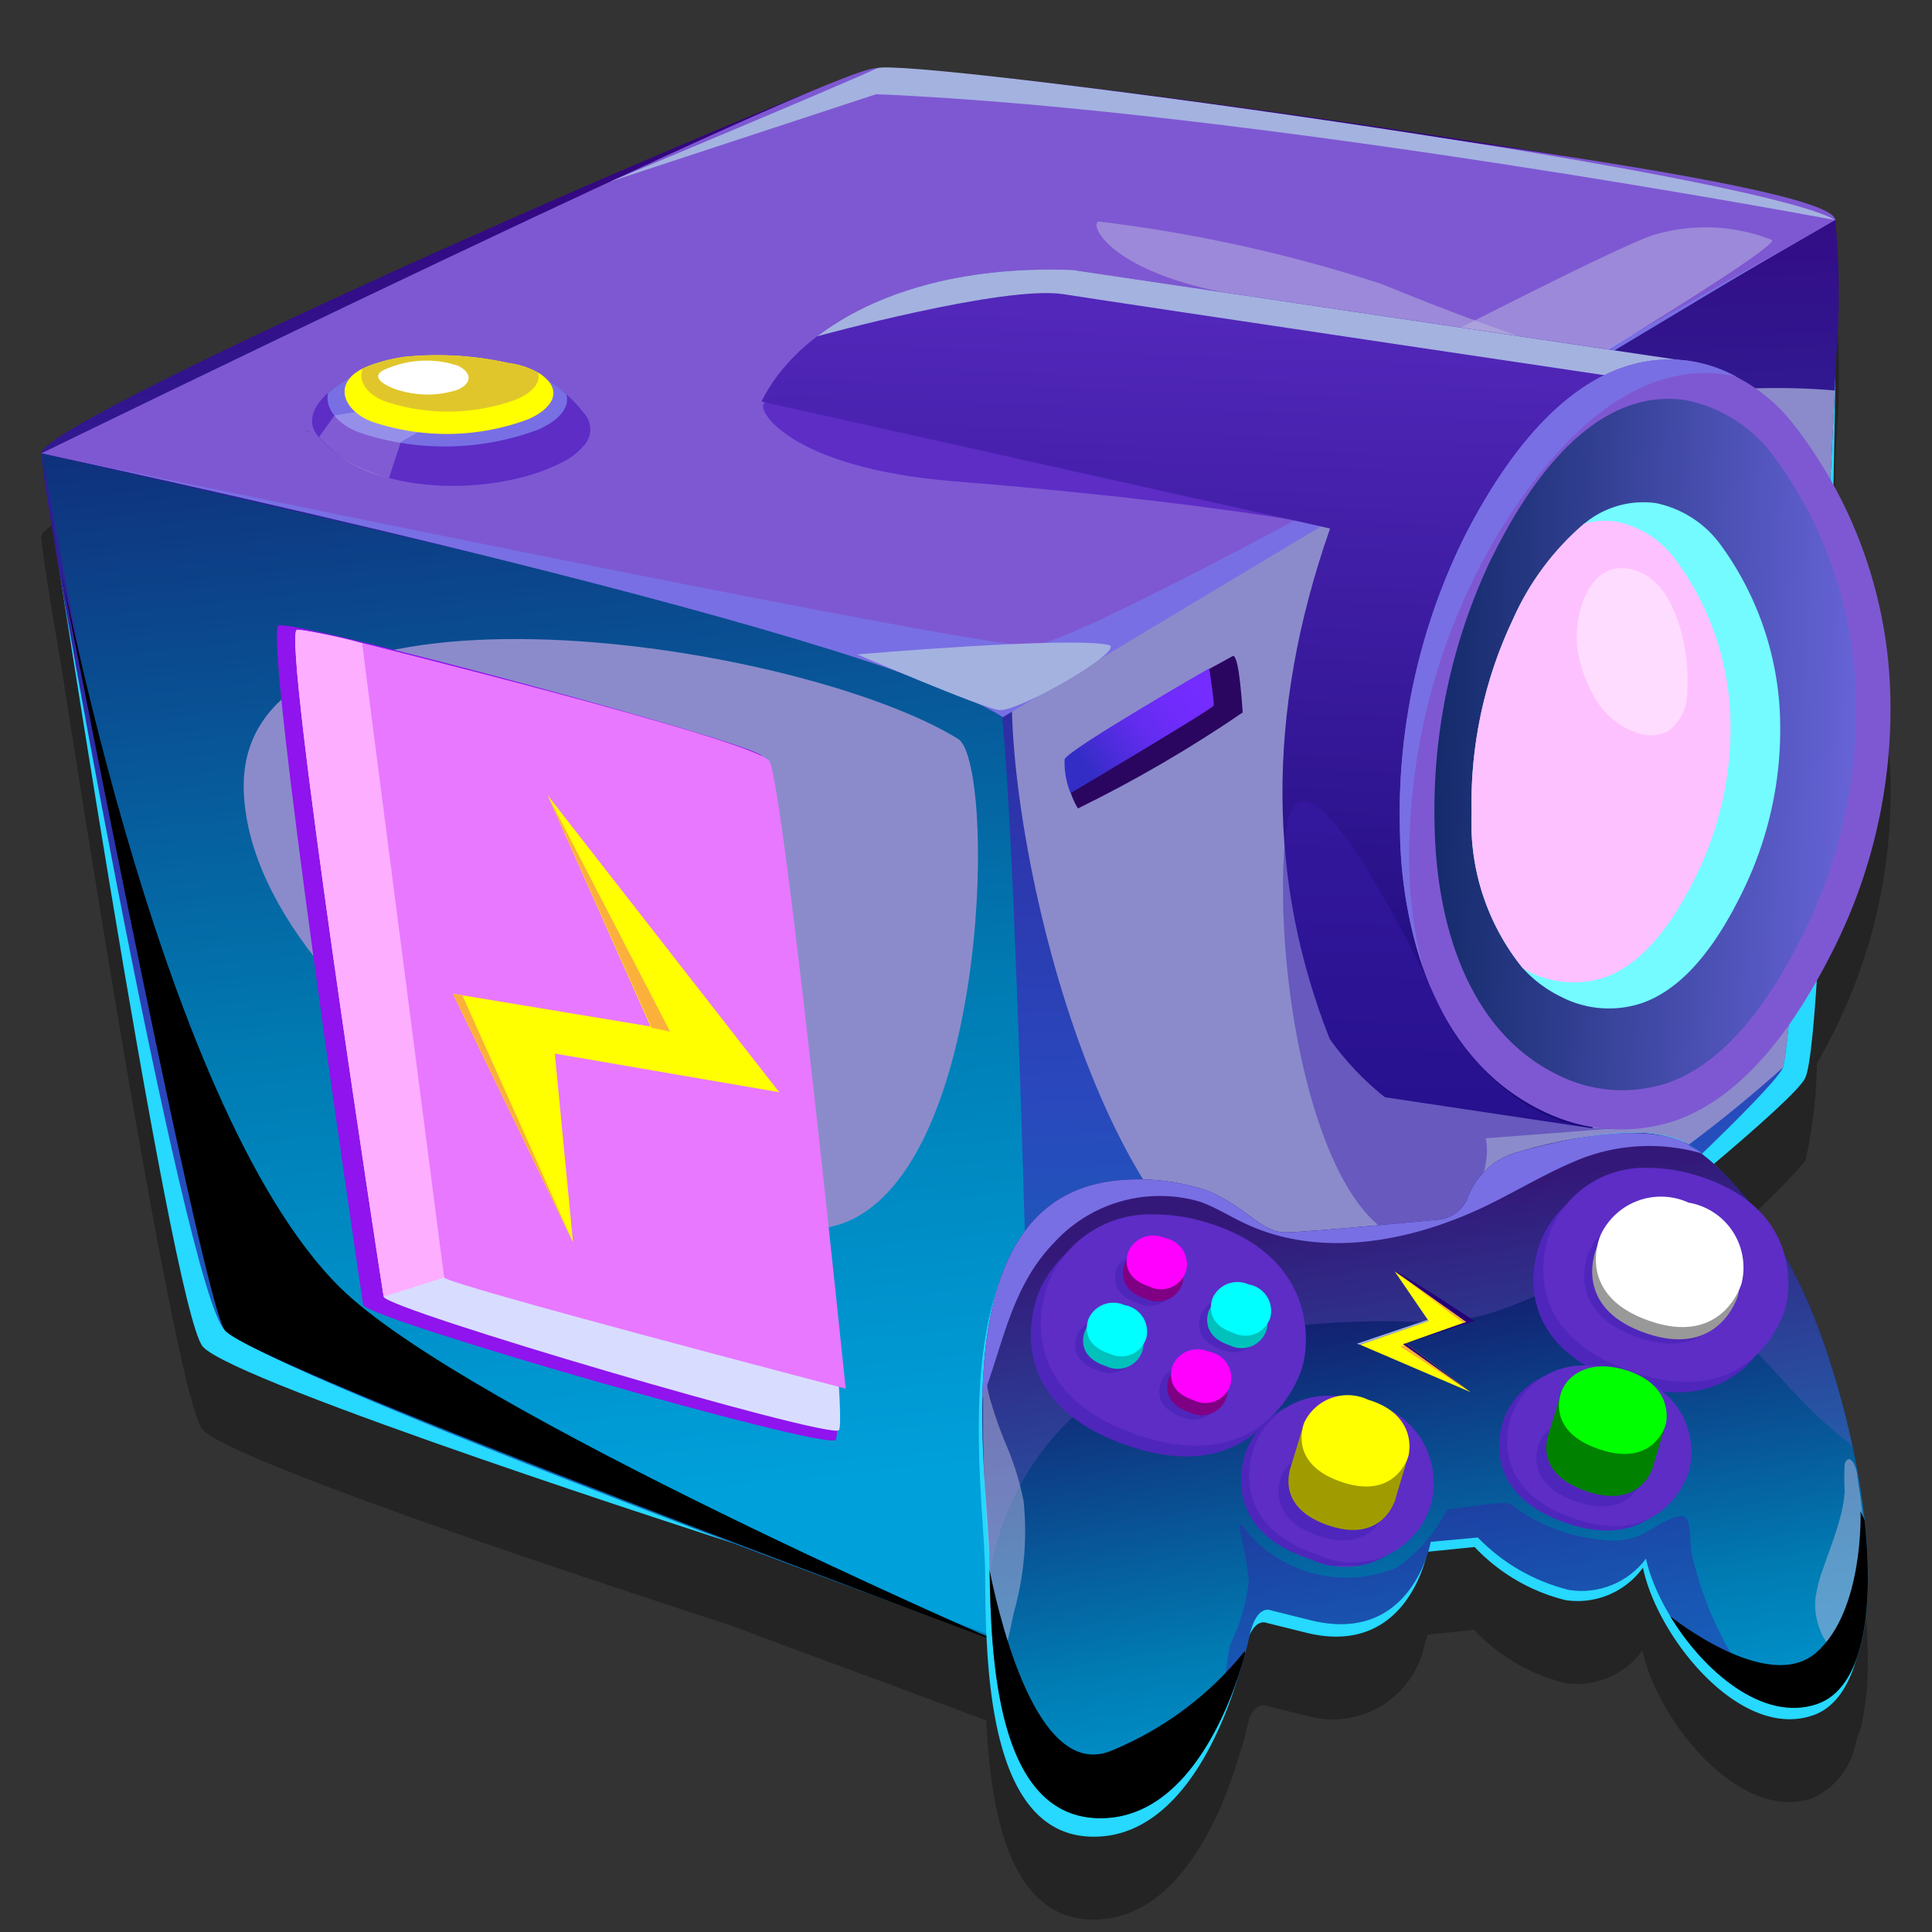 <svg id="games" xmlns="http://www.w3.org/2000/svg" xmlns:xlink="http://www.w3.org/1999/xlink" width="70" height="70" viewBox="0 0 70 70">
  <rect x="0" y="0" width="70" height="70" fill="#333333" stroke="none"/>
  <defs>
    <linearGradient id="linear-gradient" x1="0.158" y1="0.646" x2="0.828" y2="0.334" gradientUnits="objectBoundingBox">
      <stop offset="0" stop-color="#007cb3"/>
      <stop offset="0.355" stop-color="#2a48bd"/>
      <stop offset="1" stop-color="#34007a"/>
    </linearGradient>
    <linearGradient id="linear-gradient-2" x1="0.224" y1="0.649" x2="1.16" y2="0.223" gradientUnits="objectBoundingBox">
      <stop offset="0" stop-color="#00a0db"/>
      <stop offset="0.315" stop-color="#007cb3"/>
      <stop offset="1" stop-color="#19015a"/>
    </linearGradient>
    <linearGradient id="linear-gradient-3" x1="0.872" y1="0.421" x2="0.178" y2="0.611" gradientUnits="objectBoundingBox">
      <stop offset="0" stop-color="#742cff"/>
      <stop offset="0.235" stop-color="#6f2cfb"/>
      <stop offset="0.496" stop-color="#622cef"/>
      <stop offset="0.591" stop-color="#5a2ce8"/>
      <stop offset="0.768" stop-color="#4c2cdb"/>
      <stop offset="1" stop-color="#332dc6"/>
    </linearGradient>
    <linearGradient id="linear-gradient-4" x1="0.829" y1="0.342" x2="0.099" y2="0.514" gradientUnits="objectBoundingBox">
      <stop offset="0" stop-color="#5227ba"/>
      <stop offset="1" stop-color="#180976"/>
    </linearGradient>
    <linearGradient id="linear-gradient-5" x1="0.371" y1="0.199" x2="0.629" y2="0.8" gradientUnits="objectBoundingBox">
      <stop offset="0" stop-color="#132a69"/>
      <stop offset="1" stop-color="#6864d9"/>
    </linearGradient>
    <linearGradient id="linear-gradient-6" x1="0.238" y1="0.742" x2="0.79" y2="0.426" gradientUnits="objectBoundingBox">
      <stop offset="0" stop-color="#00a0db"/>
      <stop offset="0.31" stop-color="#007cb3"/>
      <stop offset="1" stop-color="#19015a"/>
    </linearGradient>
    <clipPath id="clip-path">
      <rect id="Rectangle_5222" data-name="Rectangle 5222" width="70" height="70" fill="none"/>
    </clipPath>
    <clipPath id="clip-path-3">
      <rect id="Rectangle_5122" data-name="Rectangle 5122" width="66.996" height="64.109" transform="translate(1.502 5.449)" fill="none"/>
    </clipPath>
    <clipPath id="clip-path-4">
      <path id="Path_12295" data-name="Path 12295" d="M31.771,2.472C30.048,2.695,1.53,15.132,1.5,16.424S6.717,46.79,8.136,48.183c1.669,1.639,27.529,11.238,29.377,11.663.628.145,2.993-1.046,5.862-2.739,0,0,.007-.007.018-.011,5.568-3.3,20.993-17.431,21.217-18.448.343-1.557,1.6-17.36,1.92-25.7,0-.039.005-.061.005-.061a28.043,28.043,0,0,0-.04-4.91c-.4-1.409-30.584-5.517-34.436-5.517a2.347,2.347,0,0,0-.288.013" fill="url(#linear-gradient)"/>
    </clipPath>
    <clipPath id="clip-path-6">
      <rect id="Rectangle_5125" data-name="Rectangle 5125" width="29.819" height="33.311" transform="translate(36.661 14.055)" fill="none"/>
    </clipPath>
    <clipPath id="clip-path-7">
      <rect id="Rectangle_5127" data-name="Rectangle 5127" width="11.926" height="15.979" transform="translate(46.488 29.03)" fill="none"/>
    </clipPath>
    <clipPath id="clip-path-8">
      <path id="Path_12297" data-name="Path 12297" d="M53.828,41.242c.354,1.6-1.379,3.805-2.4,3.767-3.632-.137-5.34-9.417-4.867-14.649s5.868,6.663,5.868,6.663,2.19,3.972,5.981,3.867Z" fill="none"/>
    </clipPath>
    <linearGradient id="linear-gradient-8" x1="-2.065" y1="3.17" x2="-2.016" y2="3.17" gradientUnits="objectBoundingBox">
      <stop offset="0" stop-color="#3a22a1"/>
      <stop offset="0.564" stop-color="#3a1fa5"/>
      <stop offset="1" stop-color="#3a1aae"/>
    </linearGradient>
    <clipPath id="clip-path-9">
      <path id="Path_12298" data-name="Path 12298" d="M1.5,16.425s34.611,7.38,36.058,7.445c1.495.068,28.937-15.9,28.937-15.9-.088-1.744-33.5-5.282-34.725-5.5a.172.172,0,0,0-.034,0C30.094,2.472,1.5,16.425,1.5,16.425" fill="none"/>
    </clipPath>
    <linearGradient id="linear-gradient-9" x1="-0.471" y1="1.334" x2="-0.443" y2="1.334" gradientUnits="objectBoundingBox">
      <stop offset="0" stop-color="#694ad3"/>
      <stop offset="0.434" stop-color="#6d4dd2"/>
      <stop offset="0.914" stop-color="#7a55d2"/>
      <stop offset="1" stop-color="#7e58d2"/>
    </linearGradient>
    <clipPath id="clip-path-10">
      <path id="Path_12299" data-name="Path 12299" d="M8.134,48.183c.9,1.279,29.38,11.662,29.38,11.662s-.706-34.533-1.436-35.134S1.5,16.425,1.5,16.425,7.231,46.9,8.134,48.183" fill="url(#linear-gradient-2)"/>
    </clipPath>
    <clipPath id="clip-path-12">
      <rect id="Rectangle_5132" data-name="Rectangle 5132" width="34.736" height="41.117" transform="translate(1.785 18.509)" fill="none"/>
    </clipPath>
    <clipPath id="clip-path-13">
      <path id="Path_12300" data-name="Path 12300" d="M36.521,59.626s-19.682-8.5-24.21-12.986C5.577,39.968,1.785,18.509,1.785,18.509S7.276,46.941,8.134,48.183,36.521,59.626,36.521,59.626" fill="none"/>
    </clipPath>
    <linearGradient id="linear-gradient-11" x1="0.098" y1="1.223" x2="0.119" y2="1.223" gradientUnits="objectBoundingBox">
      <stop offset="0" stop-color="#06f"/>
      <stop offset="0.159" stop-color="#004dc0"/>
      <stop offset="0.326" stop-color="#003586"/>
      <stop offset="0.488" stop-color="#002256"/>
      <stop offset="0.64" stop-color="#001330"/>
      <stop offset="0.78" stop-color="#000816"/>
      <stop offset="0.904" stop-color="#000205"/>
      <stop offset="1"/>
    </linearGradient>
    <clipPath id="clip-path-14">
      <path id="Path_12301" data-name="Path 12301" d="M11.187,15.657a.043.043,0,0,0,.022,0,1.612,1.612,0,0,0-.191-.065c.016.006.072.028.169.061" fill="none"/>
    </clipPath>
    <linearGradient id="linear-gradient-12" x1="-56.347" y1="676.361" x2="-51.232" y2="676.361" gradientUnits="objectBoundingBox">
      <stop offset="0" stop-color="#2a0660"/>
      <stop offset="0.413" stop-color="#290464"/>
      <stop offset="0.869" stop-color="#260171"/>
      <stop offset="1" stop-color="#250077"/>
    </linearGradient>
    <clipPath id="clip-path-16">
      <rect id="Rectangle_5135" data-name="Rectangle 5135" width="26.606" height="21.429" transform="translate(8.829 23.153)" fill="none"/>
    </clipPath>
    <clipPath id="clip-path-17">
      <rect id="Rectangle_5136" data-name="Rectangle 5136" width="22.232" height="10.342" transform="translate(41.98 8.228)" fill="none"/>
    </clipPath>
    <clipPath id="clip-path-18">
      <rect id="Rectangle_5137" data-name="Rectangle 5137" width="16.454" height="4.559" transform="translate(39.721 8.019)" fill="none"/>
    </clipPath>
    <clipPath id="clip-path-19">
      <path id="Path_12307" data-name="Path 12307" d="M27.73,14.573c-.447.158.777,2.376,6.812,2.863,15.71,1.266,15.761,2.808,5.341-.843a66.339,66.339,0,0,0-11.966-2.036.664.664,0,0,0-.187.016" fill="none"/>
    </clipPath>
    <linearGradient id="linear-gradient-13" x1="-1.157" y1="7.447" x2="-1.114" y2="7.447" gradientUnits="objectBoundingBox">
      <stop offset="0" stop-color="#240c8b"/>
      <stop offset="0.248" stop-color="#280e8f"/>
      <stop offset="0.522" stop-color="#35169c"/>
      <stop offset="0.809" stop-color="#4a22b2"/>
      <stop offset="1" stop-color="#5d2dc6"/>
    </linearGradient>
    <clipPath id="clip-path-21">
      <rect id="Rectangle_5141" data-name="Rectangle 5141" width="0.191" height="0.065" transform="translate(10.911 16.68)" fill="none"/>
    </clipPath>
    <clipPath id="clip-path-22">
      <path id="Path_12308" data-name="Path 12308" d="M10.911,16.68c.026,0,.09.03.191.064a.057.057,0,0,1-.022,0c-.1-.033-.153-.055-.169-.061" fill="none"/>
    </clipPath>
    <linearGradient id="linear-gradient-14" x1="-55.822" y1="671.22" x2="-50.705" y2="671.22" gradientUnits="objectBoundingBox">
      <stop offset="0"/>
      <stop offset="0.415" stop-color="#00396f"/>
      <stop offset="0.821" stop-color="#006ed6"/>
      <stop offset="1" stop-color="#0083ff"/>
    </linearGradient>
    <clipPath id="clip-path-23">
      <rect id="Rectangle_5143" data-name="Rectangle 5143" width="2.706" height="2.969" transform="translate(54.368 30.594)" fill="none"/>
    </clipPath>
    <clipPath id="clip-path-24">
      <path id="Path_12309" data-name="Path 12309" d="M54.379,31.554A1.206,1.206,0,0,1,54.428,31a.62.62,0,0,1,.384-.382c.9-.258,2.7,1.6,2.165,2.472-.84,1.377-2.493-.6-2.6-1.536" fill="none"/>
    </clipPath>
    <linearGradient id="linear-gradient-15" x1="-10.849" y1="9.147" x2="-10.646" y2="9.147" gradientUnits="objectBoundingBox">
      <stop offset="0" stop-color="#435954"/>
      <stop offset="0.198" stop-color="#3a4d49"/>
      <stop offset="0.551" stop-color="#232f2c"/>
      <stop offset="1"/>
    </linearGradient>
    <clipPath id="clip-path-25">
      <path id="Path_12311" data-name="Path 12311" d="M13.946,13.237c-.825.081-2.93,1.14-2.605,2.251l.01.03a1.006,1.006,0,0,0,.2.319c1.855,2.21,6.447,2.137,8.769.936a2.437,2.437,0,0,0,.814-.607.861.861,0,0,0,.02-1.2,4.781,4.781,0,0,0-1.518-1.3,4.213,4.213,0,0,0-1.278-.272,30.578,30.578,0,0,0-3.17-.221c-.416,0-.832.017-1.247.058" fill="none"/>
    </clipPath>
    <linearGradient id="linear-gradient-16" x1="-2.664" y1="5.631" x2="-2.469" y2="5.631" xlink:href="#linear-gradient-13"/>
    <clipPath id="clip-path-27">
      <rect id="Rectangle_5146" data-name="Rectangle 5146" width="3.666" height="2.432" transform="translate(11.556 14.883)" fill="none"/>
    </clipPath>
    <clipPath id="clip-path-28">
      <path id="Path_12318" data-name="Path 12318" d="M10.1,22.659c-.6.1,2.987,24.119,3.055,24.614s16.671,5.262,17.121,4.9-2.013-24.247-2.683-24.8-16.13-4.721-17.439-4.722a.374.374,0,0,0-.054,0" fill="#9014ed"/>
    </clipPath>
    <clipPath id="clip-path-29">
      <rect id="Rectangle_5148" data-name="Rectangle 5148" width="70" height="70" fill="#d8ddff"/>
    </clipPath>
    <clipPath id="clip-path-30">
      <path id="Path_12320" data-name="Path 12320" d="M16.092,46.287c.147.267,14.549,4.026,14.549,4.026s-2.255-21.991-2.768-22.74S13.115,23.3,13.115,23.3s2.829,22.72,2.977,22.987" fill="#e878ff"/>
    </clipPath>
    <clipPath id="clip-path-32">
      <path id="Path_12324" data-name="Path 12324" d="M10.759,22.818c-.572.081,3.066,23.715,3.142,24.164l2.191-.695L13.115,23.3h0a18.058,18.058,0,0,0-2.317-.484l-.038,0" fill="#fdaeff"/>
    </clipPath>
    <clipPath id="clip-path-33">
      <path id="Path_12325" data-name="Path 12325" d="M44.671,23.767a63.953,63.953,0,0,0-6,3.683,2.852,2.852,0,0,0,.384,1.842,48.03,48.03,0,0,0,5.971-3.478c-.02-.182-.12-2.048-.347-2.047h-.006" fill="#2a0660"/>
    </clipPath>
    <clipPath id="clip-path-34">
      <path id="Path_12326" data-name="Path 12326" d="M38.573,27.509a2.9,2.9,0,0,0,.216,1.227s5.158-3.055,5.186-3.174-.162-1.346-.162-1.346-5.125,2.947-5.24,3.293" fill="url(#linear-gradient-3)"/>
    </clipPath>
    <clipPath id="clip-path-35">
      <path id="Path_12327" data-name="Path 12327" d="M27.591,14.548l20.6,4.6c-2.375,6.78-2.222,12.905-.011,18.5a10.5,10.5,0,0,0,1.994,2.107l7.526,1.128L61.376,13.12,38.867,9.783c-.281-.011-.559-.017-.831-.017-5.523,0-9.193,2.212-10.445,4.782" fill="url(#linear-gradient-4)"/>
    </clipPath>
    <clipPath id="clip-path-37">
      <path id="Path_12329" data-name="Path 12329" d="M53.069,19.44A22.6,22.6,0,0,0,50.725,30.2c.09,3.918,1.416,8.288,5.234,10.086a6.335,6.335,0,0,0,4.7.334c2.654-.915,4.483-3.692,5.7-6.081a19.388,19.388,0,0,0,2.134-9.2,16.656,16.656,0,0,0-3.437-9.874,6.223,6.223,0,0,0-3.789-2.383,5.348,5.348,0,0,0-.779-.058c-3.5,0-5.98,3.592-7.419,6.414" fill="none"/>
    </clipPath>
    <linearGradient id="linear-gradient-19" x1="-1.287" y1="1.925" x2="-1.257" y2="1.925" xlink:href="#linear-gradient-9"/>
    <clipPath id="clip-path-38">
      <path id="Path_12330" data-name="Path 12330" d="M54.032,20.238a21.185,21.185,0,0,0-2.054,9.671c.062,3.517,1.182,7.434,4.454,9.033a5.211,5.211,0,0,0,4.034.281c2.282-.832,3.863-3.331,4.915-5.481a18.137,18.137,0,0,0,1.869-8.268,15.273,15.273,0,0,0-2.912-8.848A5.263,5.263,0,0,0,61.1,14.5a4.255,4.255,0,0,0-.648-.05c-3.019,0-5.166,3.243-6.415,5.787" fill="url(#linear-gradient-5)"/>
    </clipPath>
    <clipPath id="clip-path-40">
      <path id="Path_12332" data-name="Path 12332" d="M57.4,18.969a9.783,9.783,0,0,0-2.582,3.465,15.544,15.544,0,0,0-1.5,7.08,8.344,8.344,0,0,0,1.85,5.558,2.775,2.775,0,0,0,.274.154,3.573,3.573,0,0,0,2.713.182c1.524-.551,2.584-2.222,3.287-3.656A12.1,12.1,0,0,0,62.7,26.234a10.168,10.168,0,0,0-1.961-5.912A3.53,3.53,0,0,0,58.563,18.9a3.1,3.1,0,0,0-.424-.031,2.658,2.658,0,0,0-.738.1" fill="#fec0ff"/>
    </clipPath>
    <clipPath id="clip-path-42">
      <rect id="Rectangle_5160" data-name="Rectangle 5160" width="4.019" height="6.06" transform="translate(57.128 20.581)" fill="none"/>
    </clipPath>
    <clipPath id="clip-path-45">
      <path id="Path_12337" data-name="Path 12337" d="M55.111,41.712a2.661,2.661,0,0,0-1.937,1.708,1.3,1.3,0,0,1-1.1.776s-4.475.428-5.433.457-1.364-.848-2.831-1.487a7.743,7.743,0,0,0-3.482-.378c-6.286.792-4.527,10.688-4.477,13.667s.063,9.228,3.839,9.418S45,60.559,45.255,59.331s.775-.991.775-.991l1.506.376c3.653.864,4.3-2.854,4.3-2.854l1.708-.157a6.887,6.887,0,0,0,3.3,1.9,2.912,2.912,0,0,0,2.792-1.134c.527,2.448,3.554,6.169,6.2,5.267s2.193-7.4.258-13.043-5-7.278-5-7.278a4.6,4.6,0,0,0-1.979-.368,15.851,15.851,0,0,0-4,.659" fill="url(#linear-gradient-6)"/>
    </clipPath>
    <clipPath id="clip-path-47">
      <rect id="Rectangle_5166" data-name="Rectangle 5166" width="31.532" height="15.907" transform="translate(35.583 41.053)" fill="none"/>
    </clipPath>
    <clipPath id="clip-path-48">
      <path id="Path_12338" data-name="Path 12338" d="M67.115,52.393A32.454,32.454,0,0,0,66.089,48.7c-1.935-5.642-5-7.277-5-7.277-1.688-.825-4.766-.054-5.979.291a2.657,2.657,0,0,0-1.938,1.708,1.3,1.3,0,0,1-1.1.776s-4.476.429-5.433.457-1.364-.848-2.831-1.487a7.76,7.76,0,0,0-3.483-.379c-6.285.793-4.526,10.689-4.476,13.668,0,.159.005.329.008.5.043-.189.086-.377.131-.565a9.987,9.987,0,0,1,4.625-6.37c2.957-1.769,6.531-2.183,9.977-2.15a13.408,13.408,0,0,0,2.791-.137c1.74-.352,3.3-1.494,5.072-1.54a6.214,6.214,0,0,1,4.085,1.728c1.145.989,2.082,2.195,3.167,3.249a16.2,16.2,0,0,0,1.412,1.218" fill="none"/>
    </clipPath>
    <linearGradient id="linear-gradient-23" x1="-1.015" y1="1.751" x2="-0.985" y2="1.751" xlink:href="#linear-gradient-9"/>
    <clipPath id="clip-path-49">
      <rect id="Rectangle_5168" data-name="Rectangle 5168" width="20.327" height="8.089" transform="translate(44.06 54.455)" fill="none"/>
    </clipPath>
    <clipPath id="clip-path-50">
      <path id="Path_12339" data-name="Path 12339" d="M44.909,55.373a14.521,14.521,0,0,1,.338,1.9,6.829,6.829,0,0,1-.631,2.221c-.148.231-.263,2.053-.51,2.612a.5.5,0,0,0,.01.441,13.906,13.906,0,0,0,1.142-3.216c.253-1.227.774-.991.774-.991l1.507.375c3.653.865,4.3-2.853,4.3-2.853l1.708-.157a6.88,6.88,0,0,0,3.3,1.9,2.91,2.91,0,0,0,2.792-1.134c.431,2.012,2.546,4.874,4.75,5.34a4.6,4.6,0,0,1-1.219-1.19,12.529,12.529,0,0,1-1.9-4.447c-.077-1.05.016-1.5-.858-1.088s-1.157.955-2.878.634a6.148,6.148,0,0,1-2.666-1.12s-.066-.18-.592-.139-1.849.234-1.849.234a5.676,5.676,0,0,1-1.818,2.1,4.729,4.729,0,0,1-4.551-.5,3.764,3.764,0,0,1-.982-.947c-.12-.171-.206-.152-.165.028" fill="none"/>
    </clipPath>
    <linearGradient id="linear-gradient-24" x1="-2.146" y1="1.855" x2="-2.097" y2="1.855" xlink:href="#linear-gradient-8"/>
    <clipPath id="clip-path-51">
      <rect id="Rectangle_5170" data-name="Rectangle 5170" width="2.914" height="2.47" transform="translate(52.201 41.712)" fill="none"/>
    </clipPath>
    <clipPath id="clip-path-52">
      <path id="Path_12340" data-name="Path 12340" d="M54.272,42.8a2.93,2.93,0,0,1,.843-1.089,2.656,2.656,0,0,0-1.938,1.707,1.3,1.3,0,0,1-.976.762c1.781-.19,1.856-.787,2.071-1.38" fill="none"/>
    </clipPath>
    <linearGradient id="linear-gradient-25" x1="-17.633" y1="11.225" x2="-17.295" y2="11.225" xlink:href="#linear-gradient-8"/>
    <clipPath id="clip-path-53">
      <path id="Path_12341" data-name="Path 12341" d="M55.847,44.92s-1.669,3.647,3.062,5.2c4.352,1.434,5.411-2.3,5.411-2.3.267-.883.435-3.758-3.21-4.855a5.925,5.925,0,0,0-1.716-.272,3.679,3.679,0,0,0-3.547,2.223" fill="none"/>
    </clipPath>
    <linearGradient id="linear-gradient-26" x1="-5.037" y1="3.019" x2="-4.944" y2="3.019" xlink:href="#linear-gradient-13"/>
    <clipPath id="clip-path-55">
      <rect id="Rectangle_5174" data-name="Rectangle 5174" width="8.883" height="7.755" transform="translate(55.561 42.697)" fill="none"/>
    </clipPath>
    <clipPath id="clip-path-56">
      <path id="Path_12342" data-name="Path 12342" d="M61.11,42.968c-3.084-.93-4.809.734-5.264,1.951,0,0-1.668,3.648,3.062,5.205,4.353,1.434,5.413-2.3,5.413-2.3.266-.883.434-3.757-3.211-4.856" fill="none"/>
    </clipPath>
    <linearGradient id="linear-gradient-27" x1="-5.031" y1="2.886" x2="-4.938" y2="2.886" xlink:href="#linear-gradient-8"/>
    <clipPath id="clip-path-57">
      <path id="Path_12343" data-name="Path 12343" d="M56.2,44.542s-1.668,3.647,3.062,5.2c4.352,1.434,5.412-2.3,5.412-2.3.266-.881.433-3.759-3.211-4.857a5.949,5.949,0,0,0-1.715-.271A3.682,3.682,0,0,0,56.2,44.542" fill="none"/>
    </clipPath>
    <linearGradient id="linear-gradient-28" x1="-5.072" y1="3.061" x2="-4.978" y2="3.061" xlink:href="#linear-gradient-13"/>
    <clipPath id="clip-path-58">
      <path id="Path_12344" data-name="Path 12344" d="M37.66,46.782s-1.8,3.945,3.312,5.63c4.708,1.55,5.853-2.487,5.853-2.487.287-.954.47-4.065-3.472-5.254a6.414,6.414,0,0,0-1.855-.293,3.982,3.982,0,0,0-3.838,2.4" fill="none"/>
    </clipPath>
    <linearGradient id="linear-gradient-29" x1="-3.08" y1="2.621" x2="-2.994" y2="2.621" xlink:href="#linear-gradient-13"/>
    <clipPath id="clip-path-60">
      <rect id="Rectangle_5179" data-name="Rectangle 5179" width="9.607" height="8.389" transform="translate(37.351 44.378)" fill="none"/>
    </clipPath>
    <clipPath id="clip-path-61">
      <path id="Path_12345" data-name="Path 12345" d="M43.353,44.671c-3.335-1.006-5.2.794-5.693,2.111,0,0-1.8,3.946,3.311,5.63,4.708,1.55,5.854-2.488,5.854-2.488.287-.952.47-4.064-3.472-5.253" fill="none"/>
    </clipPath>
    <linearGradient id="linear-gradient-30" x1="-3.076" y1="2.514" x2="-2.99" y2="2.514" xlink:href="#linear-gradient-8"/>
    <clipPath id="clip-path-62">
      <path id="Path_12346" data-name="Path 12346" d="M38.017,46.4s-1.8,3.945,3.311,5.629c4.708,1.55,5.854-2.487,5.854-2.487.287-.953.469-4.063-3.473-5.254A6.437,6.437,0,0,0,41.855,44a3.982,3.982,0,0,0-3.838,2.4" fill="none"/>
    </clipPath>
    <linearGradient id="linear-gradient-31" x1="-3.11" y1="2.659" x2="-3.024" y2="2.659" xlink:href="#linear-gradient-13"/>
    <clipPath id="clip-path-63">
      <path id="Path_12347" data-name="Path 12347" d="M54.533,51.3s-1.253,2.74,2.3,3.91C60.1,56.281,60.9,53.478,60.9,53.478c.2-.662.326-2.823-2.411-3.648a4.457,4.457,0,0,0-1.287-.2A2.766,2.766,0,0,0,54.533,51.3" fill="none"/>
    </clipPath>
    <linearGradient id="linear-gradient-32" x1="-6.599" y1="2.998" x2="-6.475" y2="2.998" xlink:href="#linear-gradient-13"/>
    <clipPath id="clip-path-65">
      <rect id="Rectangle_5184" data-name="Rectangle 5184" width="6.671" height="5.824" transform="translate(54.318 49.627)" fill="none"/>
    </clipPath>
    <clipPath id="clip-path-66">
      <path id="Path_12348" data-name="Path 12348" d="M58.485,49.83c-2.316-.7-3.611.552-3.953,1.467,0,0-1.252,2.739,2.3,3.908C60.1,56.281,60.9,53.478,60.9,53.478c.2-.662.326-2.822-2.411-3.648" fill="none"/>
    </clipPath>
    <linearGradient id="linear-gradient-33" x1="-6.592" y1="2.867" x2="-6.468" y2="2.867" xlink:href="#linear-gradient-8"/>
    <clipPath id="clip-path-67">
      <path id="Path_12349" data-name="Path 12349" d="M54.821,51.141s-1.253,2.74,2.3,3.909c3.27,1.076,4.066-1.727,4.066-1.727.2-.662.325-2.822-2.411-3.648a4.469,4.469,0,0,0-1.288-.2,2.766,2.766,0,0,0-2.666,1.669" fill="none"/>
    </clipPath>
    <linearGradient id="linear-gradient-34" x1="-6.635" y1="3.021" x2="-6.511" y2="3.021" xlink:href="#linear-gradient-13"/>
    <clipPath id="clip-path-69">
      <rect id="Rectangle_5188" data-name="Rectangle 5188" width="5.356" height="4.676" transform="translate(57.399 44.004)" fill="none"/>
    </clipPath>
    <clipPath id="clip-path-70">
      <path id="Path_12350" data-name="Path 12350" d="M60.745,44.168a2.412,2.412,0,0,0-3.174,1.177s-1.006,2.2,1.846,3.138c2.625.865,3.264-1.387,3.264-1.387a2.386,2.386,0,0,0-1.936-2.928" fill="none"/>
    </clipPath>
    <linearGradient id="linear-gradient-35" x1="-8.718" y1="4.511" x2="-8.564" y2="4.511" xlink:href="#linear-gradient-8"/>
    <clipPath id="clip-path-71">
      <rect id="Rectangle_5190" data-name="Rectangle 5190" width="2.184" height="1.947" transform="translate(43.449 47.05)" fill="none"/>
    </clipPath>
    <clipPath id="clip-path-72">
      <path id="Path_12353" data-name="Path 12353" d="M45.62,48.251a.972.972,0,0,0-.807-1.114.983.983,0,0,0-1.294.48s-.41.9.753,1.279a.893.893,0,0,0,.14.057.951.951,0,0,0,1.192-.622c.006-.026.012-.053.016-.08" fill="none"/>
    </clipPath>
    <linearGradient id="linear-gradient-36" x1="-16.345" y1="10.315" x2="-15.966" y2="10.315" xlink:href="#linear-gradient-8"/>
    <clipPath id="clip-path-73">
      <rect id="Rectangle_5192" data-name="Rectangle 5192" width="2.184" height="1.947" transform="translate(40.397 45.367)" fill="none"/>
    </clipPath>
    <clipPath id="clip-path-74">
      <path id="Path_12354" data-name="Path 12354" d="M42.569,46.567a1.139,1.139,0,0,0-2.1-.634s-.41.9.752,1.28a.951.951,0,0,0,1.333-.565c.006-.027.012-.054.016-.081" fill="none"/>
    </clipPath>
    <linearGradient id="linear-gradient-37" x1="-15.188" y1="11.062" x2="-14.809" y2="11.062" xlink:href="#linear-gradient-8"/>
    <clipPath id="clip-path-75">
      <rect id="Rectangle_5194" data-name="Rectangle 5194" width="2.184" height="1.947" transform="translate(42.003 49.486)" fill="none"/>
    </clipPath>
    <clipPath id="clip-path-76">
      <path id="Path_12355" data-name="Path 12355" d="M44.174,50.687a.972.972,0,0,0-.807-1.114.984.984,0,0,0-1.294.479s-.41.9.753,1.28a.883.883,0,0,0,.139.057.951.951,0,0,0,1.193-.622.708.708,0,0,0,.016-.08" fill="none"/>
    </clipPath>
    <linearGradient id="linear-gradient-38" x1="-15.797" y1="9.224" x2="-15.418" y2="9.224" xlink:href="#linear-gradient-8"/>
    <clipPath id="clip-path-77">
      <rect id="Rectangle_5196" data-name="Rectangle 5196" width="2.184" height="1.947" transform="translate(38.956 47.804)" fill="none"/>
    </clipPath>
    <clipPath id="clip-path-78">
      <path id="Path_12356" data-name="Path 12356" d="M41.127,49.005a.973.973,0,0,0-.807-1.114.983.983,0,0,0-1.294.48s-.41.9.753,1.279a.893.893,0,0,0,.14.057.951.951,0,0,0,1.192-.622.707.707,0,0,0,.016-.08" fill="none"/>
    </clipPath>
    <linearGradient id="linear-gradient-39" x1="-14.641" y1="9.979" x2="-14.262" y2="9.979" xlink:href="#linear-gradient-8"/>
    <clipPath id="clip-path-79">
      <rect id="Rectangle_5198" data-name="Rectangle 5198" width="3.901" height="3.173" transform="translate(55.668 51.405)" fill="none"/>
    </clipPath>
    <clipPath id="clip-path-80">
      <path id="Path_12365" data-name="Path 12365" d="M58.066,51.534c-1.359-.41-2.1.249-2.287.74,0,0-.694,1.468,1.4,2.151,1.923.628,2.349-.88,2.349-.88.108-.357.152-1.526-1.458-2.011" fill="none"/>
    </clipPath>
    <linearGradient id="linear-gradient-40" x1="-11.806" y1="4.708" x2="-11.591" y2="4.708" xlink:href="#linear-gradient-8"/>
    <clipPath id="clip-path-81">
      <path id="Path_12368" data-name="Path 12368" d="M45.195,52.474s-1.284,2.839,2.27,4.012a2.959,2.959,0,0,0,4.1-1.823,3.018,3.018,0,0,0-2.384-3.74,4.343,4.343,0,0,0-1.255-.2,2.846,2.846,0,0,0-2.726,1.749" fill="none"/>
    </clipPath>
    <linearGradient id="linear-gradient-41" x1="-5.395" y1="2.76" x2="-5.272" y2="2.76" xlink:href="#linear-gradient-13"/>
    <clipPath id="clip-path-83">
      <rect id="Rectangle_5204" data-name="Rectangle 5204" width="6.69" height="6.002" transform="translate(44.969 50.725)" fill="none"/>
    </clipPath>
    <clipPath id="clip-path-84">
      <path id="Path_12369" data-name="Path 12369" d="M49.176,50.923c-2.317-.7-3.63.6-3.981,1.552,0,0-1.284,2.838,2.27,4.011a2.959,2.959,0,0,0,4.1-1.823,3.018,3.018,0,0,0-2.384-3.74" fill="none"/>
    </clipPath>
    <linearGradient id="linear-gradient-42" x1="-5.388" y1="2.647" x2="-5.265" y2="2.647" xlink:href="#linear-gradient-8"/>
    <clipPath id="clip-path-85">
      <path id="Path_12370" data-name="Path 12370" d="M45.484,52.321s-1.284,2.838,2.27,4.012a2.959,2.959,0,0,0,4.094-1.824,3.013,3.013,0,0,0-2.383-3.739,4.349,4.349,0,0,0-1.256-.2,2.844,2.844,0,0,0-2.725,1.749" fill="none"/>
    </clipPath>
    <linearGradient id="linear-gradient-43" x1="-5.429" y1="2.782" x2="-5.306" y2="2.782" xlink:href="#linear-gradient-13"/>
    <clipPath id="clip-path-87">
      <rect id="Rectangle_5208" data-name="Rectangle 5208" width="3.91" height="3.268" transform="translate(46.326 52.544)" fill="none"/>
    </clipPath>
    <clipPath id="clip-path-88">
      <path id="Path_12371" data-name="Path 12371" d="M48.743,52.669a1.742,1.742,0,0,0-2.3.785s-.711,1.525,1.38,2.208c1.923.63,2.365-.932,2.365-.932.111-.369.167-1.577-1.444-2.061" fill="none"/>
    </clipPath>
    <linearGradient id="linear-gradient-44" x1="-9.729" y1="4.313" x2="-9.516" y2="4.313" xlink:href="#linear-gradient-8"/>
    <clipPath id="clip-path-89">
      <rect id="Rectangle_5211" data-name="Rectangle 5211" width="1.867" height="7" transform="translate(65.761 52.869)" fill="none"/>
    </clipPath>
    <clipPath id="clip-path-90">
      <rect id="Rectangle_5212" data-name="Rectangle 5212" width="1.558" height="11.563" transform="translate(35.585 49.554)" fill="none"/>
    </clipPath>
    <clipPath id="clip-path-91">
      <rect id="Rectangle_5214" data-name="Rectangle 5214" width="9.256" height="8.988" transform="translate(35.854 56.89)" fill="none"/>
    </clipPath>
    <clipPath id="clip-path-92">
      <path id="Path_12377" data-name="Path 12377" d="M45.1,59.821a12.065,12.065,0,0,1-4.782,3.589c-2.6,1.148-3.991-4.207-4.464-6.52.052,3.111.231,8.8,3.832,8.983,3.331.168,4.922-4.1,5.424-5.945Z" fill="none"/>
    </clipPath>
    <linearGradient id="linear-gradient-45" x1="-3.796" y1="1.414" x2="-3.69" y2="1.414" xlink:href="#linear-gradient-11"/>
    <clipPath id="clip-path-93">
      <rect id="Rectangle_5216" data-name="Rectangle 5216" width="7.165" height="7.128" transform="translate(60.513 54.752)" fill="none"/>
    </clipPath>
    <clipPath id="clip-path-94">
      <path id="Path_12378" data-name="Path 12378" d="M67.556,55.08l-.145-.328s.136,3.623-1.618,5.134-5.274-1.325-5.274-1.325l-.006-.005c1.21,2,3.368,3.852,5.319,3.186,1.65-.563,2.094-3.307,1.724-6.662" fill="none"/>
    </clipPath>
    <linearGradient id="linear-gradient-46" x1="-8.002" y1="1.962" x2="-7.87" y2="1.962" xlink:href="#linear-gradient-11"/>
    <clipPath id="clip-path-95">
      <path id="Path_12380" data-name="Path 12380" d="M53.122,47.9l-2.182.769,2.481-.809s-2.7-1.788-2.9-1.805Z" fill="none"/>
    </clipPath>
    <linearGradient id="linear-gradient-47" x1="-15.643" y1="8.085" x2="-15.333" y2="8.085" xlink:href="#linear-gradient-12"/>
    <clipPath id="clip-path-97">
      <path id="Path_12382" data-name="Path 12382" d="M50.833,48.7l2.439,1.735L50.94,48.667Z" fill="none"/>
    </clipPath>
    <linearGradient id="linear-gradient-48" x1="-19.121" y1="10.341" x2="-18.744" y2="10.341" xlink:href="#linear-gradient-12"/>
  </defs>
  <g id="Icon_-_Games" data-name="Icon - Games">
    <rect id="Frame" width="70" height="70" fill="none"/>
    <g id="beam">
      <g id="Group_14707" data-name="Group 14707" clip-path="url(#clip-path)">
        <g id="Group_14487" data-name="Group 14487">
          <g id="Group_14486" data-name="Group 14486" clip-path="url(#clip-path)">
            <g id="Group_14485" data-name="Group 14485" opacity="0.3">
              <g id="Group_14484" data-name="Group 14484">
                <g id="Group_14483" data-name="Group 14483" clip-path="url(#clip-path-3)">
                  <path id="Path_12292" data-name="Path 12292" d="M67.354,62.831c.007-.022.013-.044.019-.067.028-.1.055-.2.079-.3l0-.014c.023-.1.043-.205.063-.311,0-.024.009-.049.013-.074.019-.107.036-.217.051-.329l.008-.068c.013-.1.025-.207.035-.313,0-.021,0-.041.006-.062.01-.118.018-.238.025-.36,0-.03,0-.061.005-.091.006-.124.011-.25.014-.379v-.032c0-.121,0-.245,0-.37,0-.032,0-.064,0-.1,0-.13,0-.262-.009-.4,0-.029,0-.059,0-.089-.005-.119-.011-.24-.018-.362,0-.026,0-.052,0-.079-.009-.137-.02-.275-.031-.414,0-.038-.007-.075-.01-.113-.013-.14-.027-.282-.043-.424a27.161,27.161,0,0,0-.441-2.688l-.007-.032q-.09-.42-.194-.843c-.006-.024-.011-.048-.017-.071q-.1-.416-.218-.831c-.013-.048-.025-.094-.039-.142-.075-.27-.155-.541-.238-.81-.013-.044-.027-.087-.04-.13-.088-.28-.178-.559-.273-.835a19.376,19.376,0,0,0-1.423-3.215,3.686,3.686,0,0,0-1.294-1.939,11.787,11.787,0,0,0-.819-.93c-.16-.167-.312-.314-.453-.443a21.686,21.686,0,0,0,3.308-3.114,17.489,17.489,0,0,0,.419-3.523c.189-.334.366-.667.532-.992a19.384,19.384,0,0,0,2.134-9.2,17.341,17.341,0,0,0-2.06-7.8c.046-2.337.069-3.89.069-3.891.01-.238.019-.472.028-.7,0-.039.005-.06.005-.06a28.172,28.172,0,0,0-.04-4.911h0c-.03-.6-4-1.412-9.254-2.228C51.053,7.7,43.086,6.6,37.7,5.975a39.984,39.984,0,0,0-5.921-.5h-.012a10.9,10.9,0,0,0-2.473.877C21.983,9.25,1.529,18.336,1.5,19.43h0l0,.017c0,.213.105.963.287,2.1-.005-.021-.007-.034-.007-.034s0,.021.01.058c.12.749.273,1.663.452,2.7,1.369,8.783,4.226,26.533,5.1,27.526,1.171,1.323,19.155,7.1,19.155,7.1,2.058.776,4.013,1.5,5.694,2.113,1.557.585,2.8,1.049,3.544,1.326.149,3.163.78,7.079,3.731,7.211,3.147.14,4.769-3.737,5.376-5.768.083-.245.159-.493.229-.742.008-.032.017-.064.026-.094l0-.016.041-.154.019-.076c.024-.1.045-.185.062-.261.009-.036.018-.072.026-.108s.014-.059.021-.088c.268-.591.6-.439.6-.439l1.508.373a3.4,3.4,0,0,0,4.257-2.659c.04-.106.073-.2.1-.291l1.683-.169a6.755,6.755,0,0,0,3.293,1.924,2.923,2.923,0,0,0,2.806-1.179c.511,2.5,3.52,6.286,6.175,5.345a2.754,2.754,0,0,0,1.553-2.021l.008-.022c.032-.09.062-.183.09-.278m-31.731-.592.119.041v.011l-.119-.052"/>
                </g>
              </g>
            </g>
            <path id="Path_12293" data-name="Path 12293" d="M1.5,16.425S6.181,47.471,7.351,48.794s19.155,7.1,19.155,7.1Z" fill="#27d8ff"/>
            <path id="Path_12294" data-name="Path 12294" d="M44.369,56.267s20.288-15.611,21.038-17.21S66.5,13.646,66.5,13.646Z" fill="#27d8ff"/>
          </g>
        </g>
        <g id="Group_14489" data-name="Group 14489">
          <g id="Group_14488" data-name="Group 14488" clip-path="url(#clip-path-4)">
            <rect id="Rectangle_5124" data-name="Rectangle 5124" width="77.171" height="81.536" transform="translate(-17.889 52.499) rotate(-68.847)" fill="url(#linear-gradient)"/>
          </g>
        </g>
        <g id="Group_14499" data-name="Group 14499">
          <g id="Group_14498" data-name="Group 14498" clip-path="url(#clip-path)">
            <g id="Group_14492" data-name="Group 14492" style="mix-blend-mode: soft-light;isolation: isolate">
              <g id="Group_14491" data-name="Group 14491">
                <g id="Group_14490" data-name="Group 14490" clip-path="url(#clip-path-6)">
                  <path id="Path_12296" data-name="Path 12296" d="M37.146,22.866c-1.769,1.461,1.309,21.787,9.066,24.256,4.038,1.285,11.922-2.638,18.387-8.444a.276.276,0,0,0,.011-.029c.327-1.486,1.489-15.936,1.87-24.5-9.4-.839-24.109,4.406-29.334,8.722" fill="#8b8bcb"/>
                </g>
              </g>
            </g>
            <g id="Group_14497" data-name="Group 14497" opacity="0.07" style="mix-blend-mode: multiply;isolation: isolate">
              <g id="Group_14496" data-name="Group 14496">
                <g id="Group_14495" data-name="Group 14495" clip-path="url(#clip-path-7)">
                  <g id="Group_14494" data-name="Group 14494">
                    <g id="Group_14493" data-name="Group 14493" clip-path="url(#clip-path-8)">
                      <rect id="Rectangle_5126" data-name="Rectangle 5126" width="20.372" height="13.07" transform="translate(45.336 45.018) rotate(-87.823)" fill="url(#linear-gradient-8)"/>
                    </g>
                  </g>
                </g>
              </g>
            </g>
          </g>
        </g>
        <g id="Group_14501" data-name="Group 14501">
          <g id="Group_14500" data-name="Group 14500" clip-path="url(#clip-path-9)">
            <rect id="Rectangle_5129" data-name="Rectangle 5129" width="35.011" height="68.099" transform="translate(-3.029 22.935) rotate(-77.515)" fill="url(#linear-gradient-9)"/>
          </g>
        </g>
        <g id="Group_14503" data-name="Group 14503">
          <g id="Group_14502" data-name="Group 14502" clip-path="url(#clip-path-10)">
            <rect id="Rectangle_5130" data-name="Rectangle 5130" width="53.489" height="49.253" transform="matrix(0.361, -0.933, 0.933, 0.361, -13.11, 54.191)" fill="url(#linear-gradient-2)"/>
          </g>
        </g>
        <g id="Group_14510" data-name="Group 14510">
          <g id="Group_14509" data-name="Group 14509" clip-path="url(#clip-path)">
            <g id="Group_14508" data-name="Group 14508" style="mix-blend-mode: screen;isolation: isolate">
              <g id="Group_14507" data-name="Group 14507">
                <g id="Group_14506" data-name="Group 14506" clip-path="url(#clip-path-12)">
                  <g id="Group_14505" data-name="Group 14505">
                    <g id="Group_14504" data-name="Group 14504" clip-path="url(#clip-path-13)">
                      <rect id="Rectangle_5131" data-name="Rectangle 5131" width="47.654" height="42.804" transform="translate(-6.894 57.704) rotate(-77.515)" fill="url(#linear-gradient-11)"/>
                    </g>
                  </g>
                </g>
              </g>
            </g>
          </g>
        </g>
        <g id="Group_14512" data-name="Group 14512">
          <g id="Group_14511" data-name="Group 14511" clip-path="url(#clip-path-14)">
            <rect id="Rectangle_5134" data-name="Rectangle 5134" width="0.195" height="0.08" transform="translate(11.013 15.596) rotate(-4.397)" fill="url(#linear-gradient-12)"/>
          </g>
        </g>
        <g id="Group_14523" data-name="Group 14523">
          <g id="Group_14522" data-name="Group 14522" clip-path="url(#clip-path)">
            <path id="Path_12302" data-name="Path 12302" d="M64.657,9S39.585,23.35,37.36,23.4,1.5,16.425,1.5,16.425,31.411,22.8,36.336,25.984Z" fill="#786fe4"/>
            <g id="Group_14515" data-name="Group 14515" style="mix-blend-mode: soft-light;isolation: isolate">
              <g id="Group_14514" data-name="Group 14514">
                <g id="Group_14513" data-name="Group 14513" clip-path="url(#clip-path-16)">
                  <path id="Path_12303" data-name="Path 12303" d="M34.712,26.77c1.347.827,1.2,14.992-3.858,17.421S9.2,37.295,8.834,28.711s19.974-5.566,25.878-1.941" fill="#8b8bcb"/>
                </g>
              </g>
            </g>
            <path id="Path_12304" data-name="Path 12304" d="M40.171,23.369c.668.148-3.294,2.453-3.974,2.357s-5.135-2.015-5.135-2.015,7.669-.661,9.109-.342" fill="#a4b2e0"/>
            <g id="Group_14518" data-name="Group 14518" opacity="0.5" style="mix-blend-mode: soft-light;isolation: isolate">
              <g id="Group_14517" data-name="Group 14517">
                <g id="Group_14516" data-name="Group 14516" clip-path="url(#clip-path-17)">
                  <path id="Path_12305" data-name="Path 12305" d="M64.2,8.695c.455.3-15.212,9.6-15.848,9.843s-6.374-.99-6.374-.99S57.638,9.287,59.87,8.527a6.544,6.544,0,0,1,4.332.168" fill="#b9b9e0"/>
                </g>
              </g>
            </g>
            <g id="Group_14521" data-name="Group 14521" opacity="0.5" style="mix-blend-mode: soft-light;isolation: isolate">
              <g id="Group_14520" data-name="Group 14520">
                <g id="Group_14519" data-name="Group 14519" clip-path="url(#clip-path-18)">
                  <path id="Path_12306" data-name="Path 12306" d="M50.1,10.306c8.74,3.594,8.767,2.273-4.6.477-5.137-.69-6.082-2.642-5.693-2.757a53.8,53.8,0,0,1,10.3,2.28" fill="#b9b9e0"/>
                </g>
              </g>
            </g>
          </g>
        </g>
        <g id="Group_14525" data-name="Group 14525">
          <g id="Group_14524" data-name="Group 14524" clip-path="url(#clip-path-19)">
            <rect id="Rectangle_5139" data-name="Rectangle 5139" width="23.41" height="7.565" transform="translate(26.816 14.596) rotate(-4.728)" fill="url(#linear-gradient-13)"/>
          </g>
        </g>
        <g id="Group_14537" data-name="Group 14537">
          <g id="Group_14536" data-name="Group 14536" clip-path="url(#clip-path)">
            <g id="Group_14530" data-name="Group 14530" opacity="0.5" style="mix-blend-mode: screen;isolation: isolate">
              <g id="Group_14529" data-name="Group 14529">
                <g id="Group_14528" data-name="Group 14528" clip-path="url(#clip-path-21)">
                  <g id="Group_14527" data-name="Group 14527">
                    <g id="Group_14526" data-name="Group 14526" clip-path="url(#clip-path-22)">
                      <rect id="Rectangle_5140" data-name="Rectangle 5140" width="0.195" height="0.079" transform="translate(10.906 16.68) rotate(-4.396)" fill="url(#linear-gradient-14)"/>
                    </g>
                  </g>
                </g>
              </g>
            </g>
            <g id="Group_14535" data-name="Group 14535" style="mix-blend-mode: screen;isolation: isolate">
              <g id="Group_14534" data-name="Group 14534">
                <g id="Group_14533" data-name="Group 14533" clip-path="url(#clip-path-23)">
                  <g id="Group_14532" data-name="Group 14532">
                    <g id="Group_14531" data-name="Group 14531" clip-path="url(#clip-path-24)">
                      <rect id="Rectangle_5142" data-name="Rectangle 5142" width="4.929" height="4.351" transform="matrix(0.337, -0.941, 0.941, 0.337, 53.056, 34)" fill="url(#linear-gradient-15)"/>
                    </g>
                  </g>
                </g>
              </g>
            </g>
            <path id="Path_12310" data-name="Path 12310" d="M66.5,7.975s-21.239-4-34.754-4.562L22.1,6.582S30.9,2.906,31.772,2.474s31.7,3.734,34.725,5.5" fill="#a4b2e0"/>
          </g>
        </g>
        <g id="Group_14539" data-name="Group 14539">
          <g id="Group_14538" data-name="Group 14538" clip-path="url(#clip-path-25)">
            <rect id="Rectangle_5145" data-name="Rectangle 5145" width="5.137" height="10.595" transform="matrix(0.026, -1, 1, 0.026, 10.89, 18.044)" fill="url(#linear-gradient-16)"/>
          </g>
        </g>
        <g id="Group_14544" data-name="Group 14544">
          <g id="Group_14543" data-name="Group 14543" clip-path="url(#clip-path)">
            <path id="Path_12312" data-name="Path 12312" d="M19.64,13.672a4.182,4.182,0,0,0-1.278-.271,21.747,21.747,0,0,0-4.416-.164,4.423,4.423,0,0,0-2.059,1c-.133.583.409,1.207,1.241,1.47a9.715,9.715,0,0,0,6.351-.133c.665-.283,1.192-.759,1.041-1.278a3.149,3.149,0,0,0-.88-.62" fill="#786fe4"/>
            <g id="Group_14542" data-name="Group 14542" opacity="0.22">
              <g id="Group_14541" data-name="Group 14541">
                <g id="Group_14540" data-name="Group 14540" clip-path="url(#clip-path-27)">
                  <path id="Path_12313" data-name="Path 12313" d="M15.222,15.614l-.7.4-.427,1.3a4.662,4.662,0,0,1-2.538-1.478l.563-.784,1.062-.169Z" fill="#fff"/>
                </g>
              </g>
            </g>
            <path id="Path_12314" data-name="Path 12314" d="M14.644,12.931a5.858,5.858,0,0,0-1.3.334c-1.415.549-.9,1.689.241,2.049a8.464,8.464,0,0,0,5.534-.116c.8-.34,1.379-1,.47-1.642a2.888,2.888,0,0,0-1.15-.4,11.9,11.9,0,0,0-3.792-.228" fill="#ff0"/>
            <path id="Path_12315" data-name="Path 12315" d="M19.484,13.492a3.18,3.18,0,0,0-1.049-.333,11.89,11.89,0,0,0-3.791-.228,5.844,5.844,0,0,0-1.3.334c-.07.027-.133.056-.193.085-.221.464.2,1,.872,1.216a7.193,7.193,0,0,0,4.7-.1c.506-.214.9-.579.763-.975" fill="#e0c62b"/>
            <path id="Path_12316" data-name="Path 12316" d="M14.043,13.347c-.859.312.126.732.5.818a3.523,3.523,0,0,0,2.047-.046c.5-.233.532-.587.018-.863a3.643,3.643,0,0,0-2.564.091" fill="#fff"/>
          </g>
        </g>
        <g id="Group_14546" data-name="Group 14546">
          <g id="Group_14545" data-name="Group 14545" clip-path="url(#clip-path-28)">
            <path id="Path_12317" data-name="Path 12317" d="M8.237,22.78l22.4-2.218,1.35,31.848-22.4,2.218Z" fill="#9014ed"/>
          </g>
        </g>
        <g id="Group_14548" data-name="Group 14548">
          <g id="Group_14547" data-name="Group 14547" clip-path="url(#clip-path-29)">
            <path id="Path_12319" data-name="Path 12319" d="M10.759,22.819c-.571.081,3.066,23.714,3.142,24.164s16.068,5.151,16.491,4.837S28.255,28.012,27.6,27.5s-16.048-4.79-16.843-4.677" fill="#d8ddff"/>
          </g>
        </g>
        <g id="Group_14550" data-name="Group 14550">
          <g id="Group_14549" data-name="Group 14549" clip-path="url(#clip-path-30)">
            <rect id="Rectangle_5149" data-name="Rectangle 5149" width="19.37" height="28.171" transform="translate(11.233 23.432) rotate(-4.004)" fill="#e878ff"/>
          </g>
        </g>
        <g id="Group_14552" data-name="Group 14552">
          <g id="Group_14551" data-name="Group 14551" clip-path="url(#clip-path)">
            <path id="Path_12321" data-name="Path 12321" d="M20.76,45.006l-4.348-9,7.16,1.186L19.84,28.813l8.392,10.76-8.13-1.4Z" fill="#ff0"/>
            <path id="Path_12322" data-name="Path 12322" d="M23.611,37.239l.671.142L19.84,28.813Z" fill="#fbb03b"/>
            <path id="Path_12323" data-name="Path 12323" d="M20.76,45.006l-4.005-8.94-.343-.056Z" fill="#fbb03b"/>
          </g>
        </g>
        <g id="Group_14554" data-name="Group 14554">
          <g id="Group_14553" data-name="Group 14553" clip-path="url(#clip-path-32)">
            <rect id="Rectangle_5151" data-name="Rectangle 5151" width="7.578" height="24.519" transform="translate(8.504 22.934) rotate(-4.004)" fill="#fdaeff"/>
          </g>
        </g>
        <g id="Group_14556" data-name="Group 14556">
          <g id="Group_14555" data-name="Group 14555" clip-path="url(#clip-path-33)">
            <rect id="Rectangle_5152" data-name="Rectangle 5152" width="8.1" height="7.525" transform="matrix(0.939, -0.345, 0.345, 0.939, 36.659, 24.434)" fill="#2a0660"/>
          </g>
        </g>
        <g id="Group_14558" data-name="Group 14558">
          <g id="Group_14557" data-name="Group 14557" clip-path="url(#clip-path-34)">
            <rect id="Rectangle_5153" data-name="Rectangle 5153" width="6.764" height="6.156" transform="matrix(0.939, -0.345, 0.345, 0.939, 36.993, 24.755)" fill="url(#linear-gradient-3)"/>
          </g>
        </g>
        <g id="Group_14560" data-name="Group 14560">
          <g id="Group_14559" data-name="Group 14559" clip-path="url(#clip-path-35)">
            <rect id="Rectangle_5154" data-name="Rectangle 5154" width="38.564" height="40.487" transform="translate(20.064 38.931) rotate(-75.529)" fill="url(#linear-gradient-4)"/>
          </g>
        </g>
        <g id="Group_14562" data-name="Group 14562">
          <g id="Group_14561" data-name="Group 14561" clip-path="url(#clip-path)">
            <path id="Path_12328" data-name="Path 12328" d="M38.867,9.783c-4.1-.16-7.248.867-9.253,2.4,0,0,6.772-1.863,8.925-1.523s22.529,3.372,22.529,3.372l.248-.456.06-.451Z" fill="#a4b2e0"/>
          </g>
        </g>
        <g id="Group_14564" data-name="Group 14564">
          <g id="Group_14563" data-name="Group 14563" clip-path="url(#clip-path-37)">
            <rect id="Rectangle_5156" data-name="Rectangle 5156" width="33.352" height="30.121" transform="translate(37.991 33.231) rotate(-57.954)" fill="url(#linear-gradient-19)"/>
          </g>
        </g>
        <g id="Group_14566" data-name="Group 14566">
          <g id="Group_14565" data-name="Group 14565" clip-path="url(#clip-path-38)">
            <rect id="Rectangle_5157" data-name="Rectangle 5157" width="29.035" height="23.243" transform="translate(43.647 36.612) rotate(-69.53)" fill="url(#linear-gradient-5)"/>
          </g>
        </g>
        <g id="Group_14568" data-name="Group 14568">
          <g id="Group_14567" data-name="Group 14567" clip-path="url(#clip-path)">
            <path id="Path_12331" data-name="Path 12331" d="M53.317,29.514a8.345,8.345,0,0,0,1.851,5.558,4.568,4.568,0,0,0,1.409,1.052,3.77,3.77,0,0,0,2.954.206c1.675-.608,2.832-2.44,3.6-4.012A13.331,13.331,0,0,0,64.5,26.261a11.219,11.219,0,0,0-2.128-6.479,3.862,3.862,0,0,0-2.378-1.554,3.344,3.344,0,0,0-2.589.742,9.771,9.771,0,0,0-2.583,3.464,15.547,15.547,0,0,0-1.5,7.08" fill="#74fbff"/>
          </g>
        </g>
        <g id="Group_14570" data-name="Group 14570">
          <g id="Group_14569" data-name="Group 14569" clip-path="url(#clip-path-40)">
            <rect id="Rectangle_5159" data-name="Rectangle 5159" width="18.422" height="12.667" transform="matrix(0.202, -0.979, 0.979, 0.202, 49.94, 35.038)" fill="#fec1ff"/>
          </g>
        </g>
        <g id="Group_14580" data-name="Group 14580">
          <g id="Group_14579" data-name="Group 14579" clip-path="url(#clip-path)">
            <g id="Group_14573" data-name="Group 14573" opacity="0.426">
              <g id="Group_14572" data-name="Group 14572">
                <g id="Group_14571" data-name="Group 14571" clip-path="url(#clip-path-42)">
                  <path id="Path_12333" data-name="Path 12333" d="M61.128,25.094a1.725,1.725,0,0,1-.692,1.4,1.4,1.4,0,0,1-1.056.079A2.736,2.736,0,0,1,57.9,25.467a4.85,4.85,0,0,1-.707-1.737C56.9,22.4,57.6,19.9,59.473,20.757c1.36.626,1.769,3.048,1.655,4.337" fill="#fff"/>
                </g>
              </g>
            </g>
            <g id="Group_14578" data-name="Group 14578" opacity="0.41" style="mix-blend-mode: multiply;isolation: isolate">
              <g id="Group_14577" data-name="Group 14577">
                <g id="Group_14576" data-name="Group 14576" clip-path="url(#clip-path-7)">
                  <g id="Group_14575" data-name="Group 14575">
                    <g id="Group_14574" data-name="Group 14574" clip-path="url(#clip-path-8)">
                      <rect id="Rectangle_5161" data-name="Rectangle 5161" width="20.372" height="13.07" transform="translate(45.336 45.018) rotate(-87.823)" fill="url(#linear-gradient-8)"/>
                    </g>
                  </g>
                </g>
              </g>
            </g>
            <path id="Path_12335" data-name="Path 12335" d="M51.078,30.158A22.845,22.845,0,0,1,54.2,19.471c1.767-2.939,4.8-6.685,8.7-5.831a5.062,5.062,0,0,0-1.64-.556c-3.919-.583-6.655,3.329-8.2,6.356A22.592,22.592,0,0,0,50.725,30.2a15.954,15.954,0,0,0,.835,4.877,16.193,16.193,0,0,1-.482-4.923" fill="#786fe4"/>
            <path id="Path_12336" data-name="Path 12336" d="M55.1,41.737A2.729,2.729,0,0,0,53.144,43.5a1.328,1.328,0,0,1-1.112.8s-4.488.468-5.447.5-1.362-.858-2.827-1.5a7.6,7.6,0,0,0-3.487-.363c-6.3.853-4.609,10.961-4.579,14.007s0,9.435,3.783,9.6,5.363-5.47,5.625-6.727.783-1.019.783-1.019l1.507.374c3.655.859,4.327-2.948,4.327-2.948l1.712-.172a6.755,6.755,0,0,0,3.293,1.924A2.924,2.924,0,0,0,59.528,56.8c.511,2.5,3.52,6.285,6.175,5.344s2.247-7.584.346-13.34S61.09,41.4,61.09,41.4c-1.686-.833-4.775-.023-5.993.338" fill="#27d8ff"/>
          </g>
        </g>
        <g id="Group_14582" data-name="Group 14582">
          <g id="Group_14581" data-name="Group 14581" clip-path="url(#clip-path-45)">
            <rect id="Rectangle_5164" data-name="Rectangle 5164" width="33.887" height="40.191" transform="matrix(0.289, -0.957, 0.957, 0.289, 27.125, 63.979)" fill="url(#linear-gradient-6)"/>
          </g>
        </g>
        <g id="Group_14599" data-name="Group 14599">
          <g id="Group_14598" data-name="Group 14598" clip-path="url(#clip-path)">
            <g id="Group_14587" data-name="Group 14587" opacity="0.26">
              <g id="Group_14586" data-name="Group 14586">
                <g id="Group_14585" data-name="Group 14585" clip-path="url(#clip-path-47)">
                  <g id="Group_14584" data-name="Group 14584">
                    <g id="Group_14583" data-name="Group 14583" clip-path="url(#clip-path-48)">
                      <rect id="Rectangle_5165" data-name="Rectangle 5165" width="33.374" height="16.973" transform="translate(33.735 40.602) rotate(-1.06)" fill="url(#linear-gradient-23)"/>
                    </g>
                  </g>
                </g>
              </g>
            </g>
            <g id="Group_14592" data-name="Group 14592" opacity="0.41" style="mix-blend-mode: multiply;isolation: isolate">
              <g id="Group_14591" data-name="Group 14591">
                <g id="Group_14590" data-name="Group 14590" clip-path="url(#clip-path-49)">
                  <g id="Group_14589" data-name="Group 14589">
                    <g id="Group_14588" data-name="Group 14588" clip-path="url(#clip-path-50)">
                      <rect id="Rectangle_5167" data-name="Rectangle 5167" width="20.493" height="8.499" transform="translate(43.891 54.423) rotate(-1.06)" fill="url(#linear-gradient-24)"/>
                    </g>
                  </g>
                </g>
              </g>
            </g>
            <g id="Group_14597" data-name="Group 14597" opacity="0.41" style="mix-blend-mode: multiply;isolation: isolate">
              <g id="Group_14596" data-name="Group 14596">
                <g id="Group_14595" data-name="Group 14595" clip-path="url(#clip-path-51)">
                  <g id="Group_14594" data-name="Group 14594">
                    <g id="Group_14593" data-name="Group 14593" clip-path="url(#clip-path-52)">
                      <rect id="Rectangle_5169" data-name="Rectangle 5169" width="2.959" height="2.522" transform="translate(52.155 41.713) rotate(-1.06)" fill="url(#linear-gradient-25)"/>
                    </g>
                  </g>
                </g>
              </g>
            </g>
          </g>
        </g>
        <g id="Group_14601" data-name="Group 14601">
          <g id="Group_14600" data-name="Group 14600" clip-path="url(#clip-path-53)">
            <rect id="Rectangle_5172" data-name="Rectangle 5172" width="10.739" height="9.055" transform="translate(54.014 42.7) rotate(-1.06)" fill="url(#linear-gradient-26)"/>
          </g>
        </g>
        <g id="Group_14608" data-name="Group 14608">
          <g id="Group_14607" data-name="Group 14607" clip-path="url(#clip-path)">
            <g id="Group_14606" data-name="Group 14606" opacity="0.41" style="mix-blend-mode: multiply;isolation: isolate">
              <g id="Group_14605" data-name="Group 14605">
                <g id="Group_14604" data-name="Group 14604" clip-path="url(#clip-path-55)">
                  <g id="Group_14603" data-name="Group 14603">
                    <g id="Group_14602" data-name="Group 14602" clip-path="url(#clip-path-56)">
                      <rect id="Rectangle_5173" data-name="Rectangle 5173" width="10.751" height="9.714" transform="translate(54.002 42.041) rotate(-1.06)" fill="url(#linear-gradient-27)"/>
                    </g>
                  </g>
                </g>
              </g>
            </g>
          </g>
        </g>
        <g id="Group_14610" data-name="Group 14610">
          <g id="Group_14609" data-name="Group 14609" clip-path="url(#clip-path-57)">
            <rect id="Rectangle_5176" data-name="Rectangle 5176" width="10.737" height="9.055" transform="translate(54.372 42.322) rotate(-1.06)" fill="url(#linear-gradient-28)"/>
          </g>
        </g>
        <g id="Group_14612" data-name="Group 14612">
          <g id="Group_14611" data-name="Group 14611" clip-path="url(#clip-path-58)">
            <rect id="Rectangle_5177" data-name="Rectangle 5177" width="11.614" height="9.794" transform="translate(35.679 44.381) rotate(-1.06)" fill="url(#linear-gradient-29)"/>
          </g>
        </g>
        <g id="Group_14619" data-name="Group 14619">
          <g id="Group_14618" data-name="Group 14618" clip-path="url(#clip-path)">
            <g id="Group_14617" data-name="Group 14617" opacity="0.41" style="mix-blend-mode: multiply;isolation: isolate">
              <g id="Group_14616" data-name="Group 14616">
                <g id="Group_14615" data-name="Group 14615" clip-path="url(#clip-path-60)">
                  <g id="Group_14614" data-name="Group 14614">
                    <g id="Group_14613" data-name="Group 14613" clip-path="url(#clip-path-61)">
                      <rect id="Rectangle_5178" data-name="Rectangle 5178" width="11.628" height="10.507" transform="translate(35.665 43.669) rotate(-1.06)" fill="url(#linear-gradient-30)"/>
                    </g>
                  </g>
                </g>
              </g>
            </g>
          </g>
        </g>
        <g id="Group_14621" data-name="Group 14621">
          <g id="Group_14620" data-name="Group 14620" clip-path="url(#clip-path-62)">
            <rect id="Rectangle_5181" data-name="Rectangle 5181" width="11.614" height="9.794" transform="translate(36.035 44.003) rotate(-1.06)" fill="url(#linear-gradient-31)"/>
          </g>
        </g>
        <g id="Group_14623" data-name="Group 14623">
          <g id="Group_14622" data-name="Group 14622" clip-path="url(#clip-path-63)">
            <rect id="Rectangle_5182" data-name="Rectangle 5182" width="8.065" height="6.8" transform="translate(53.157 49.629) rotate(-1.06)" fill="url(#linear-gradient-32)"/>
          </g>
        </g>
        <g id="Group_14630" data-name="Group 14630">
          <g id="Group_14629" data-name="Group 14629" clip-path="url(#clip-path)">
            <g id="Group_14628" data-name="Group 14628" opacity="0.41" style="mix-blend-mode: multiply;isolation: isolate">
              <g id="Group_14627" data-name="Group 14627">
                <g id="Group_14626" data-name="Group 14626" clip-path="url(#clip-path-65)">
                  <g id="Group_14625" data-name="Group 14625">
                    <g id="Group_14624" data-name="Group 14624" clip-path="url(#clip-path-66)">
                      <rect id="Rectangle_5183" data-name="Rectangle 5183" width="8.073" height="7.295" transform="translate(53.148 49.134) rotate(-1.06)" fill="url(#linear-gradient-33)"/>
                    </g>
                  </g>
                </g>
              </g>
            </g>
          </g>
        </g>
        <g id="Group_14632" data-name="Group 14632">
          <g id="Group_14631" data-name="Group 14631" clip-path="url(#clip-path-67)">
            <rect id="Rectangle_5186" data-name="Rectangle 5186" width="8.065" height="6.8" transform="matrix(1, -0.019, 0.019, 1, 53.445, 49.474)" fill="url(#linear-gradient-34)"/>
          </g>
        </g>
        <g id="Group_14664" data-name="Group 14664">
          <g id="Group_14663" data-name="Group 14663" clip-path="url(#clip-path)">
            <g id="Group_14637" data-name="Group 14637" opacity="0.41" style="mix-blend-mode: multiply;isolation: isolate">
              <g id="Group_14636" data-name="Group 14636">
                <g id="Group_14635" data-name="Group 14635" clip-path="url(#clip-path-69)">
                  <g id="Group_14634" data-name="Group 14634">
                    <g id="Group_14633" data-name="Group 14633" clip-path="url(#clip-path-70)">
                      <rect id="Rectangle_5187" data-name="Rectangle 5187" width="6.482" height="5.858" transform="matrix(1, -0.019, 0.019, 1, 56.459, 43.609)" fill="url(#linear-gradient-35)"/>
                    </g>
                  </g>
                </g>
              </g>
            </g>
            <path id="Path_12351" data-name="Path 12351" d="M61.035,44.012a2.414,2.414,0,0,0-3.175,1.177s-1.006,2.2,1.846,3.139c2.625.864,3.264-1.387,3.264-1.387a2.386,2.386,0,0,0-1.935-2.929" fill="#999"/>
            <path id="Path_12352" data-name="Path 12352" d="M61.168,43.568a2.414,2.414,0,0,0-3.174,1.177s-1.006,2.2,1.846,3.139C62.465,48.748,63.1,46.5,63.1,46.5a2.386,2.386,0,0,0-1.936-2.929" fill="#fff"/>
            <g id="Group_14642" data-name="Group 14642" opacity="0.41" style="mix-blend-mode: multiply;isolation: isolate">
              <g id="Group_14641" data-name="Group 14641">
                <g id="Group_14640" data-name="Group 14640" clip-path="url(#clip-path-71)">
                  <g id="Group_14639" data-name="Group 14639">
                    <g id="Group_14638" data-name="Group 14638" clip-path="url(#clip-path-72)">
                      <rect id="Rectangle_5189" data-name="Rectangle 5189" width="2.636" height="2.241" transform="translate(43.068 46.918) rotate(-1.06)" fill="url(#linear-gradient-36)"/>
                    </g>
                  </g>
                </g>
              </g>
            </g>
            <g id="Group_14647" data-name="Group 14647" opacity="0.41" style="mix-blend-mode: multiply;isolation: isolate">
              <g id="Group_14646" data-name="Group 14646">
                <g id="Group_14645" data-name="Group 14645" clip-path="url(#clip-path-73)">
                  <g id="Group_14644" data-name="Group 14644">
                    <g id="Group_14643" data-name="Group 14643" clip-path="url(#clip-path-74)">
                      <rect id="Rectangle_5191" data-name="Rectangle 5191" width="2.636" height="2.242" transform="translate(40.017 45.234) rotate(-1.06)" fill="url(#linear-gradient-37)"/>
                    </g>
                  </g>
                </g>
              </g>
            </g>
            <g id="Group_14652" data-name="Group 14652" opacity="0.41" style="mix-blend-mode: multiply;isolation: isolate">
              <g id="Group_14651" data-name="Group 14651">
                <g id="Group_14650" data-name="Group 14650" clip-path="url(#clip-path-75)">
                  <g id="Group_14649" data-name="Group 14649">
                    <g id="Group_14648" data-name="Group 14648" clip-path="url(#clip-path-76)">
                      <rect id="Rectangle_5193" data-name="Rectangle 5193" width="2.636" height="2.242" transform="translate(41.622 49.354) rotate(-1.06)" fill="url(#linear-gradient-38)"/>
                    </g>
                  </g>
                </g>
              </g>
            </g>
            <g id="Group_14657" data-name="Group 14657" opacity="0.41" style="mix-blend-mode: multiply;isolation: isolate">
              <g id="Group_14656" data-name="Group 14656">
                <g id="Group_14655" data-name="Group 14655" clip-path="url(#clip-path-77)">
                  <g id="Group_14654" data-name="Group 14654">
                    <g id="Group_14653" data-name="Group 14653" clip-path="url(#clip-path-78)">
                      <rect id="Rectangle_5195" data-name="Rectangle 5195" width="2.636" height="2.241" transform="matrix(1, -0.019, 0.019, 1, 38.575, 47.672)" fill="url(#linear-gradient-39)"/>
                    </g>
                  </g>
                </g>
              </g>
            </g>
            <path id="Path_12357" data-name="Path 12357" d="M45.91,48.1a.973.973,0,0,0-.807-1.114.983.983,0,0,0-1.294.48s-.41.9.752,1.28a1,1,0,0,0,.14.056.951.951,0,0,0,1.193-.621c.006-.027.012-.054.016-.081" fill="#00c1bc"/>
            <path id="Path_12358" data-name="Path 12358" d="M42.861,46.412a.973.973,0,0,0-.807-1.114.983.983,0,0,0-1.294.48s-.41.9.753,1.279a.855.855,0,0,0,.14.057.951.951,0,0,0,1.192-.621c.006-.027.012-.054.016-.081" fill="#800084"/>
            <path id="Path_12359" data-name="Path 12359" d="M44.464,50.533a.973.973,0,0,0-.807-1.115.984.984,0,0,0-1.294.48s-.411.9.753,1.28a1.14,1.14,0,0,0,.14.057.952.952,0,0,0,1.192-.622c.006-.027.012-.053.016-.08" fill="#800084"/>
            <path id="Path_12360" data-name="Path 12360" d="M41.415,48.848a.972.972,0,0,0-.807-1.113.983.983,0,0,0-1.294.48s-.411.9.752,1.28a1.432,1.432,0,0,0,.141.057A.953.953,0,0,0,41.4,48.93c.006-.027.012-.055.016-.082" fill="#00c1bc"/>
            <path id="Path_12361" data-name="Path 12361" d="M46.044,47.651a.973.973,0,0,0-.807-1.114.983.983,0,0,0-1.294.48s-.41.9.753,1.279a.856.856,0,0,0,.14.057.951.951,0,0,0,1.192-.621c.006-.027.012-.054.016-.081" fill="aqua"/>
            <path id="Path_12362" data-name="Path 12362" d="M42.995,45.968a.974.974,0,0,0-.805-1.116.985.985,0,0,0-1.3.482s-.409.9.753,1.279a.951.951,0,0,0,1.333-.565c.006-.026.012-.053.016-.08" fill="#f0f"/>
            <path id="Path_12363" data-name="Path 12363" d="M44.6,50.088a.973.973,0,0,0-.807-1.115.984.984,0,0,0-1.294.48s-.411.9.753,1.28a1.14,1.14,0,0,0,.14.057.952.952,0,0,0,1.192-.622c.006-.027.012-.053.016-.08" fill="#f0f"/>
            <path id="Path_12364" data-name="Path 12364" d="M41.549,48.4a.973.973,0,0,0-.807-1.114.983.983,0,0,0-1.294.48s-.411.9.752,1.28a1,1,0,0,0,.14.056.951.951,0,0,0,1.193-.621c.006-.027.012-.054.016-.081" fill="aqua"/>
            <g id="Group_14662" data-name="Group 14662" opacity="0.41" style="mix-blend-mode: multiply;isolation: isolate">
              <g id="Group_14661" data-name="Group 14661">
                <g id="Group_14660" data-name="Group 14660" clip-path="url(#clip-path-79)">
                  <g id="Group_14659" data-name="Group 14659">
                    <g id="Group_14658" data-name="Group 14658" clip-path="url(#clip-path-80)">
                      <rect id="Rectangle_5197" data-name="Rectangle 5197" width="4.663" height="4.013" transform="translate(55.012 51.125) rotate(-1.06)" fill="url(#linear-gradient-40)"/>
                    </g>
                  </g>
                </g>
              </g>
            </g>
            <path id="Path_12366" data-name="Path 12366" d="M58.423,51.156c-1.36-.41-2.1.249-2.288.74,0,0-.693,1.469,1.4,2.152,1.924.628,2.349-.881,2.349-.881.108-.356.152-1.526-1.457-2.011" fill="#008200"/>
            <rect id="Rectangle_5199" data-name="Rectangle 5199" width="1.816" height="0.933" transform="translate(58.956 53.003) rotate(-73.254)" fill="#008200"/>
            <rect id="Rectangle_5200" data-name="Rectangle 5200" width="1.816" height="0.933" transform="translate(56.058 52.129) rotate(-73.254)" fill="#008200"/>
            <path id="Path_12367" data-name="Path 12367" d="M58.882,49.634c-1.36-.41-2.1.249-2.288.74,0,0-.693,1.469,1.4,2.152,1.924.628,2.349-.881,2.349-.881.108-.356.152-1.526-1.457-2.011" fill="lime"/>
          </g>
        </g>
        <g id="Group_14666" data-name="Group 14666">
          <g id="Group_14665" data-name="Group 14665" clip-path="url(#clip-path-81)">
            <rect id="Rectangle_5202" data-name="Rectangle 5202" width="8.128" height="6.988" transform="translate(43.784 50.727) rotate(-1.06)" fill="url(#linear-gradient-41)"/>
          </g>
        </g>
        <g id="Group_14673" data-name="Group 14673">
          <g id="Group_14672" data-name="Group 14672" clip-path="url(#clip-path)">
            <g id="Group_14671" data-name="Group 14671" opacity="0.41" style="mix-blend-mode: multiply;isolation: isolate">
              <g id="Group_14670" data-name="Group 14670">
                <g id="Group_14669" data-name="Group 14669" clip-path="url(#clip-path-83)">
                  <g id="Group_14668" data-name="Group 14668">
                    <g id="Group_14667" data-name="Group 14667" clip-path="url(#clip-path-84)">
                      <rect id="Rectangle_5203" data-name="Rectangle 5203" width="8.137" height="7.489" transform="translate(43.775 50.227) rotate(-1.06)" fill="url(#linear-gradient-42)"/>
                    </g>
                  </g>
                </g>
              </g>
            </g>
          </g>
        </g>
        <g id="Group_14675" data-name="Group 14675">
          <g id="Group_14674" data-name="Group 14674" clip-path="url(#clip-path-85)">
            <rect id="Rectangle_5206" data-name="Rectangle 5206" width="8.129" height="6.987" transform="matrix(1, -0.019, 0.019, 1, 44.073, 50.574)" fill="url(#linear-gradient-43)"/>
          </g>
        </g>
        <g id="Group_14698" data-name="Group 14698">
          <g id="Group_14697" data-name="Group 14697" clip-path="url(#clip-path)">
            <g id="Group_14680" data-name="Group 14680" opacity="0.41" style="mix-blend-mode: multiply;isolation: isolate">
              <g id="Group_14679" data-name="Group 14679">
                <g id="Group_14678" data-name="Group 14678" clip-path="url(#clip-path-87)">
                  <g id="Group_14677" data-name="Group 14677">
                    <g id="Group_14676" data-name="Group 14676" clip-path="url(#clip-path-88)">
                      <rect id="Rectangle_5207" data-name="Rectangle 5207" width="4.697" height="4.118" transform="translate(45.656 52.26) rotate(-1.06)" fill="url(#linear-gradient-44)"/>
                    </g>
                  </g>
                </g>
              </g>
            </g>
            <path id="Path_12372" data-name="Path 12372" d="M49.1,52.291a1.742,1.742,0,0,0-2.3.785s-.712,1.524,1.379,2.208c1.924.63,2.366-.933,2.366-.933.111-.369.167-1.576-1.444-2.06" fill="#a09c00"/>
            <rect id="Rectangle_5209" data-name="Rectangle 5209" width="1.88" height="0.934" transform="translate(49.617 54.19) rotate(-73.195)" fill="#a09c00"/>
            <rect id="Rectangle_5210" data-name="Rectangle 5210" width="1.88" height="0.934" transform="matrix(0.289, -0.957, 0.957, 0.289, 46.718, 53.316)" fill="#a09c00"/>
            <path id="Path_12373" data-name="Path 12373" d="M49.575,50.717a1.742,1.742,0,0,0-2.3.785s-.711,1.524,1.379,2.207c1.924.63,2.366-.932,2.366-.932.111-.369.166-1.575-1.444-2.06" fill="#ff0"/>
            <g id="Group_14683" data-name="Group 14683" opacity="0.5" style="mix-blend-mode: soft-light;isolation: isolate">
              <g id="Group_14682" data-name="Group 14682">
                <g id="Group_14681" data-name="Group 14681" clip-path="url(#clip-path-89)">
                  <path id="Path_12374" data-name="Path 12374" d="M67.1,52.934a.173.173,0,0,0-.1-.064c-.089-.01-.144.1-.162.188a7.079,7.079,0,0,0,0,.955,4.7,4.7,0,0,1-.152.92c-.16.626-.4,1.227-.61,1.838a5.439,5.439,0,0,0-.3,1.15c-.136,1.22.983,3.006,1.617,1.14a5.777,5.777,0,0,0,.237-1.806,17.854,17.854,0,0,0-.112-2.081c-.059-.557-.132-1.113-.223-1.669a1.088,1.088,0,0,0-.162-.537c-.008-.011-.018-.022-.028-.034" fill="#b9b9e0"/>
                </g>
              </g>
            </g>
            <g id="Group_14686" data-name="Group 14686" opacity="0.5" style="mix-blend-mode: soft-light;isolation: isolate">
              <g id="Group_14685" data-name="Group 14685">
                <g id="Group_14684" data-name="Group 14684" clip-path="url(#clip-path-90)">
                  <path id="Path_12375" data-name="Path 12375" d="M36.152,61.117q.292-1.35.584-2.7a10.821,10.821,0,0,0,.352-4.027,10.3,10.3,0,0,0-.627-2.03,14.656,14.656,0,0,1-.615-1.763c-.084-.339-.119-.7-.205-1.043a59.918,59.918,0,0,0,.207,6.9,33.181,33.181,0,0,0,.3,4.661" fill="#b9b9e0"/>
                </g>
              </g>
            </g>
            <path id="Path_12376" data-name="Path 12376" d="M55.112,41.712a2.657,2.657,0,0,0-1.938,1.708,1.3,1.3,0,0,1-1.1.776s-4.476.428-5.433.457-1.364-.848-2.831-1.488a7.757,7.757,0,0,0-3.482-.378c-3.81.48-4.664,4.305-4.735,7.907.068-.193.135-.385.2-.578.636-1.84.991-3.639,2.4-5.093a5.185,5.185,0,0,1,5.291-1.481c.57.206,1.086.535,1.635.792,2.742,1.286,6.035.662,8.76-.66,1.186-.576,2.314-1.278,3.547-1.745a6.847,6.847,0,0,1,4.228-.139c-.04-.071-.446-.261-.492-.327l-.072-.042c-1.688-.825-4.766-.054-5.979.291" fill="#786fe4"/>
            <g id="Group_14691" data-name="Group 14691" style="mix-blend-mode: screen;isolation: isolate">
              <g id="Group_14690" data-name="Group 14690">
                <g id="Group_14689" data-name="Group 14689" clip-path="url(#clip-path-91)">
                  <g id="Group_14688" data-name="Group 14688">
                    <g id="Group_14687" data-name="Group 14687" clip-path="url(#clip-path-92)">
                      <rect id="Rectangle_5213" data-name="Rectangle 5213" width="9.424" height="9.321" transform="translate(35.685 56.893) rotate(-1.06)" fill="url(#linear-gradient-45)"/>
                    </g>
                  </g>
                </g>
              </g>
            </g>
            <g id="Group_14696" data-name="Group 14696" style="mix-blend-mode: screen;isolation: isolate">
              <g id="Group_14695" data-name="Group 14695">
                <g id="Group_14694" data-name="Group 14694" clip-path="url(#clip-path-93)">
                  <g id="Group_14693" data-name="Group 14693">
                    <g id="Group_14692" data-name="Group 14692" clip-path="url(#clip-path-94)">
                      <rect id="Rectangle_5215" data-name="Rectangle 5215" width="7.553" height="7.792" transform="translate(60.371 54.755) rotate(-1.06)" fill="url(#linear-gradient-46)"/>
                    </g>
                  </g>
                </g>
              </g>
            </g>
            <path id="Path_12379" data-name="Path 12379" d="M50.524,46.053l2.6,1.845-2.183.77,2.333,1.768-4-1.716,2.486-.86Z" fill="#ff0"/>
          </g>
        </g>
        <g id="Group_14700" data-name="Group 14700">
          <g id="Group_14699" data-name="Group 14699" clip-path="url(#clip-path-95)">
            <rect id="Rectangle_5218" data-name="Rectangle 5218" width="3.219" height="2.977" transform="translate(50.179 46.099) rotate(-7.656)" fill="url(#linear-gradient-47)"/>
          </g>
        </g>
        <g id="Group_14702" data-name="Group 14702">
          <g id="Group_14701" data-name="Group 14701" clip-path="url(#clip-path)">
            <path id="Path_12381" data-name="Path 12381" d="M50.947,48.723l-.209.064,2.534,1.648Z" fill="#fbb03b"/>
          </g>
        </g>
        <g id="Group_14704" data-name="Group 14704">
          <g id="Group_14703" data-name="Group 14703" clip-path="url(#clip-path-97)">
            <rect id="Rectangle_5220" data-name="Rectangle 5220" width="2.653" height="2.078" transform="matrix(0.991, -0.133, 0.133, 0.991, 50.599, 48.698)" fill="url(#linear-gradient-48)"/>
          </g>
        </g>
        <g id="Group_14706" data-name="Group 14706">
          <g id="Group_14705" data-name="Group 14705" clip-path="url(#clip-path)">
            <path id="Path_12383" data-name="Path 12383" d="M50.524,46.053l2.494,1.882.1-.037Z" fill="#fbb03b"/>
            <path id="Path_12384" data-name="Path 12384" d="M51.758,47.86l-2.486.86-.116-.033,2.573-.87Z" fill="#a4b2e0"/>
          </g>
        </g>
      </g>
    </g>
  </g>
</svg>
